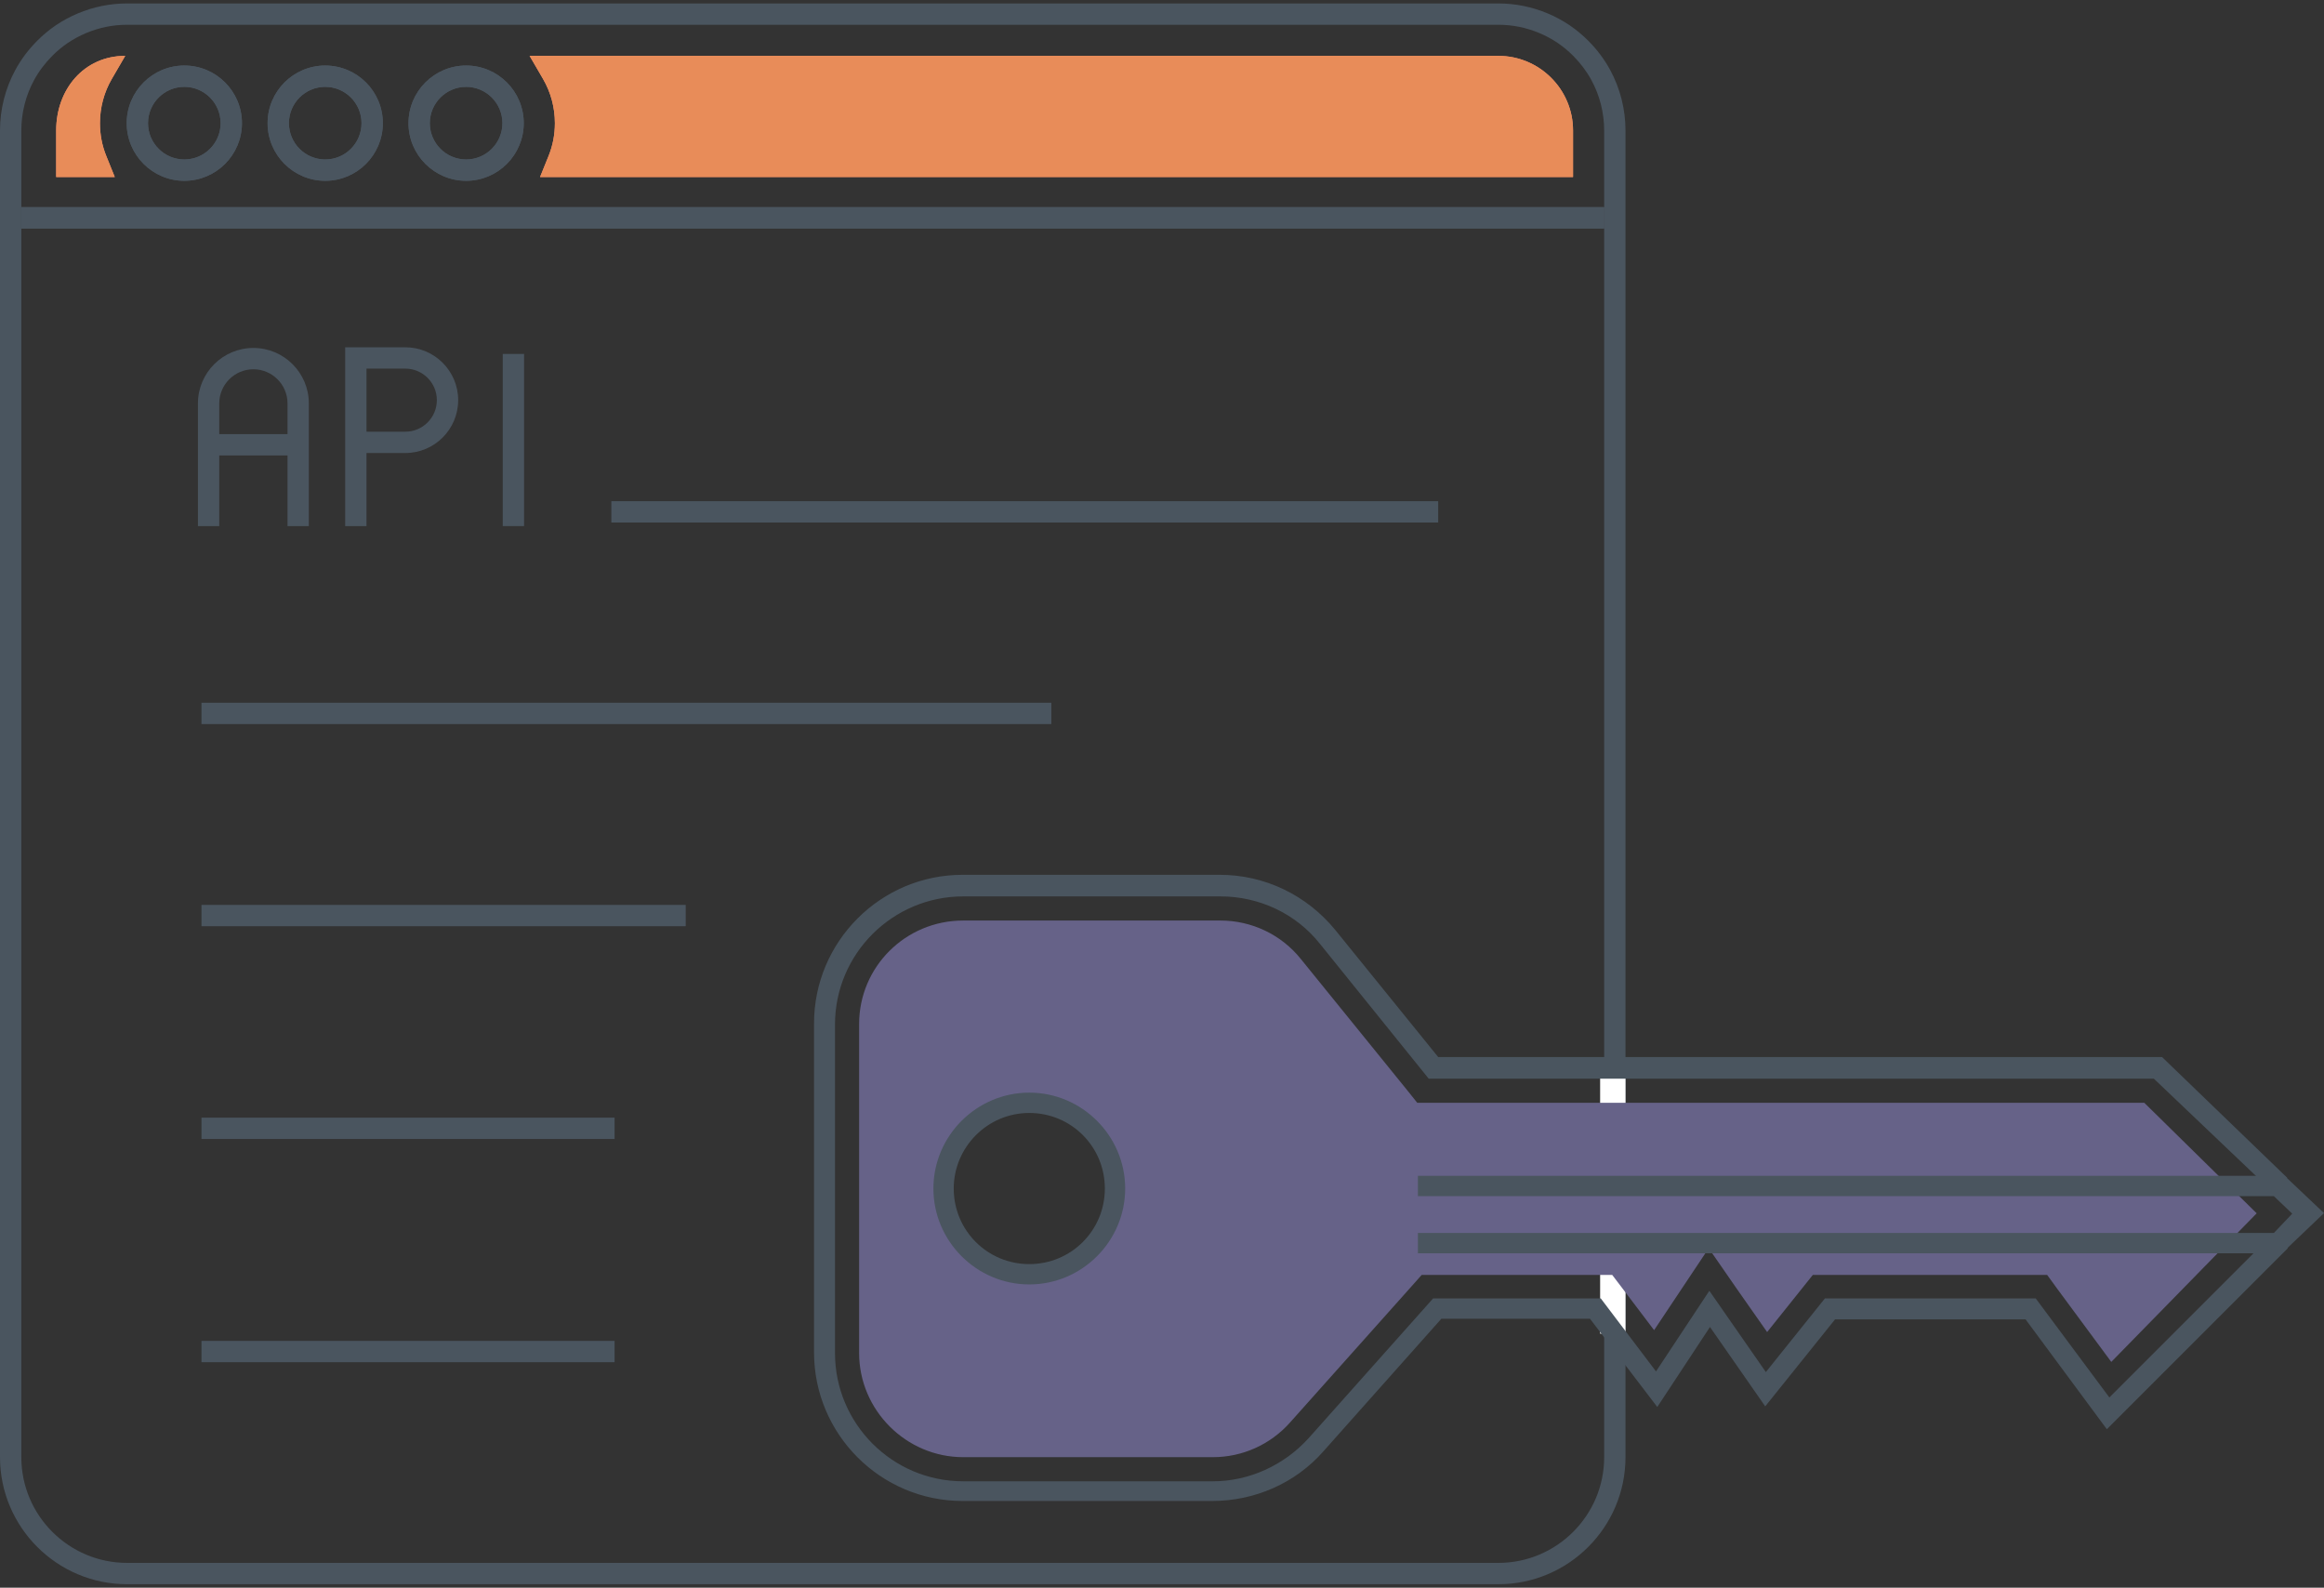 <?xml version="1.0" encoding="UTF-8"?>
<svg width="366px" height="250px" viewBox="0 0 366 250" version="1.1" xmlns="http://www.w3.org/2000/svg" xmlns:xlink="http://www.w3.org/1999/xlink">
    <rect x="0" y="0" width="366" height="250" fill="#333333" stroke="none"/>
    <!-- Generator: Sketch 59.1 (86144) - https://sketch.com -->
    <title>t-api-keys</title>
    <desc>Created with Sketch.</desc>
    <g id="Page-1" stroke="none" stroke-width="1" fill="none" fill-rule="evenodd">
        <g id="t-api-keys" fill-rule="nonzero">
            <g id="API">
                <g id="Group">
                    <path d="M85.052,27.876 L86.394,24.554 C87.054,22.923 87.388,21.188 87.388,19.398 C87.388,16.936 86.743,14.527 85.522,12.43 L83.407,8.797 L235.964,8.797 C242.454,8.797 247.734,14.069 247.734,20.549 L247.734,27.876 L85.052,27.876 Z" id="Path" fill="#F68F6F"></path>
                    <path d="M18.076,27.876 L16.734,24.554 C16.074,22.923 15.74,21.188 15.74,19.398 C15.74,16.936 16.385,14.527 17.606,12.43 L19.72,8.797 L19.72,8.797 C13.23,8.797 8.849,14.069 8.849,20.549 L8.849,27.876 L18.076,27.876 Z" id="Path" fill="#F68F6F"></path>
                    <rect id="Rectangle" fill="#4A555F" x="3.358" y="32.618" width="249.278" height="3.358"></rect>
                    <path d="M29.028,28.47 C24.024,28.47 19.953,24.399 19.953,19.394 C19.953,14.389 24.024,10.318 29.028,10.318 C34.032,10.318 38.104,14.389 38.104,19.394 C38.104,24.399 34.032,28.47 29.028,28.47 Z M29.028,13.677 C25.876,13.677 23.311,16.242 23.311,19.394 C23.311,22.546 25.876,25.111 29.028,25.111 C32.181,25.111 34.745,22.546 34.745,19.394 C34.745,16.242 32.181,13.677 29.028,13.677 Z" id="Shape" fill="#4A555F"></path>
                    <path d="M51.218,28.47 C46.214,28.47 42.143,24.399 42.143,19.394 C42.143,14.39 46.214,10.319 51.218,10.319 C56.223,10.319 60.294,14.39 60.294,19.394 C60.294,24.399 56.222,28.47 51.218,28.47 Z M51.218,13.677 C48.066,13.677 45.501,16.242 45.501,19.394 C45.501,22.546 48.066,25.111 51.218,25.111 C54.371,25.111 56.935,22.546 56.935,19.394 C56.935,16.242 54.371,13.677 51.218,13.677 Z" id="Shape" fill="#4A555F"></path>
                    <path d="M73.408,28.47 C68.404,28.47 64.332,24.399 64.332,19.394 C64.332,14.39 68.404,10.319 73.408,10.319 C78.412,10.319 82.484,14.39 82.484,19.394 C82.483,24.399 78.412,28.47 73.408,28.47 Z M73.408,13.677 C70.255,13.677 67.691,16.242 67.691,19.394 C67.691,22.546 70.256,25.111 73.408,25.111 C76.56,25.111 79.125,22.546 79.125,19.394 C79.125,16.242 76.56,13.677 73.408,13.677 Z" id="Shape" fill="#4A555F"></path>
                    <path d="M235.973,249.456 L20.021,249.456 C8.982,249.456 0,240.48 0,229.447 L0,20.552 C0,17.215 0.835,13.917 2.416,11.013 C3.32,9.347 4.482,7.798 5.869,6.412 C6.718,5.55 7.711,4.724 8.811,3.968 C9.905,3.238 11.048,2.623 12.227,2.125 C14.709,1.075 17.331,0.543 20.021,0.543 L235.973,0.543 C238.663,0.543 241.285,1.076 243.768,2.126 C244.922,2.608 246.067,3.224 247.163,3.955 C248.282,4.724 249.275,5.549 250.134,6.421 C251.513,7.8 252.675,9.348 253.579,11.015 C255.159,13.917 255.994,17.216 255.994,20.552 L255.994,229.447 C255.994,240.48 247.013,249.456 235.973,249.456 Z M20.021,3.9 C17.783,3.9 15.601,4.344 13.535,5.218 C12.548,5.635 11.593,6.149 10.694,6.748 C9.789,7.37 8.961,8.057 8.253,8.777 C7.085,9.945 6.117,11.233 5.366,12.616 C4.052,15.031 3.358,17.774 3.358,20.552 L3.358,229.447 C3.358,238.628 10.833,246.098 20.021,246.098 L235.973,246.098 C245.161,246.098 252.636,238.628 252.636,229.447 L252.636,20.552 C252.636,17.774 251.942,15.031 250.629,12.618 C249.877,11.233 248.909,9.945 247.751,8.786 C247.033,8.057 246.204,7.37 245.28,6.735 C244.382,6.137 243.429,5.623 242.466,5.221 C240.393,4.344 238.21,3.9 235.972,3.9 L20.021,3.9 L20.021,3.9 Z" id="Shape" fill="#4A555F"></path>
                </g>
                <g id="Group" transform="translate(3, 8)">
                    <path d="M82.052,19.876 L83.394,16.554 C84.054,14.923 84.388,13.188 84.388,11.398 C84.388,8.936 83.743,6.527 82.522,4.43 L80.407,0.797 L232.964,0.797 C239.454,0.797 244.734,6.069 244.734,12.549 L244.734,19.876 L82.052,19.876 Z" id="Path" fill="#E88C59"></path>
                    <path d="M15.076,19.876 L13.734,16.554 C13.074,14.923 12.74,13.188 12.74,11.398 C12.74,8.936 13.385,6.527 14.606,4.43 L16.72,0.797 L16.72,0.797 C10.23,0.797 5.849,6.069 5.849,12.549 L5.849,19.876 L15.076,19.876 Z" id="Path" fill="#E88C59"></path>
                    <rect id="Rectangle" fill="#4A555F" x="0.358" y="24.618" width="249.278" height="3.358"></rect>
                    <path d="M26.028,20.47 C21.024,20.47 16.953,16.399 16.953,11.394 C16.953,6.389 21.024,2.318 26.028,2.318 C31.032,2.318 35.104,6.389 35.104,11.394 C35.104,16.399 31.032,20.47 26.028,20.47 Z M26.028,5.677 C22.876,5.677 20.311,8.242 20.311,11.394 C20.311,14.546 22.876,17.111 26.028,17.111 C29.181,17.111 31.745,14.546 31.745,11.394 C31.745,8.242 29.181,5.677 26.028,5.677 Z" id="Shape" fill="#4A555F"></path>
                    <path d="M48.218,20.47 C43.214,20.47 39.143,16.399 39.143,11.394 C39.143,6.39 43.214,2.319 48.218,2.319 C53.223,2.319 57.294,6.39 57.294,11.394 C57.294,16.399 53.222,20.47 48.218,20.47 Z M48.218,5.677 C45.066,5.677 42.501,8.242 42.501,11.394 C42.501,14.546 45.066,17.111 48.218,17.111 C51.371,17.111 53.935,14.546 53.935,11.394 C53.935,8.242 51.371,5.677 48.218,5.677 Z" id="Shape" fill="#4A555F"></path>
                    <path d="M70.408,20.47 C65.404,20.47 61.332,16.399 61.332,11.394 C61.332,6.39 65.404,2.319 70.408,2.319 C75.412,2.319 79.484,6.39 79.484,11.394 C79.483,16.399 75.412,20.47 70.408,20.47 Z M70.408,5.677 C67.255,5.677 64.691,8.242 64.691,11.394 C64.691,14.546 67.256,17.111 70.408,17.111 C73.56,17.111 76.125,14.546 76.125,11.394 C76.125,8.242 73.56,5.677 70.408,5.677 Z" id="Shape" fill="#4A555F"></path>
                </g>
                <rect id="Rectangle" fill="#4A555F" x="96.28" y="78.921" width="130.216" height="3.358"></rect>
                <rect id="Rectangle" fill="#4A555F" x="31.731" y="110.656" width="133.84" height="3.358"></rect>
                <rect id="Rectangle" fill="#4A555F" x="31.731" y="142.486" width="76.26" height="3.358"></rect>
                <rect id="Rectangle" fill="#4A555F" x="31.731" y="175.992" width="65.057" height="3.358"></rect>
                <rect id="Rectangle" fill="#4A555F" x="31.731" y="211.136" width="65.057" height="3.358"></rect>
                <path d="M63.833,54.685 L54.36,54.685 L54.36,68.548 L54.36,71.334 L54.36,82.842 L57.718,82.842 L57.718,71.334 L63.832,71.334 C68.422,71.334 72.157,67.6 72.157,63.009 C72.157,58.418 68.423,54.685 63.833,54.685 Z M63.833,67.976 L57.719,67.976 L57.719,58.043 L63.833,58.043 C66.571,58.043 68.799,60.271 68.799,63.009 C68.799,65.748 66.571,67.976 63.833,67.976 Z" id="Shape" fill="#4A555F"></path>
                <path d="M39.906,54.789 C35.09,54.789 31.172,58.707 31.172,63.523 L31.172,82.842 L34.53,82.842 L34.53,71.716 L45.28,71.716 L45.28,82.842 L48.638,82.842 L48.638,63.523 C48.639,58.707 44.721,54.789 39.906,54.789 Z M34.53,68.357 L34.53,63.522 C34.53,60.558 36.942,58.147 39.905,58.147 C42.869,58.147 45.28,60.559 45.28,63.522 L45.28,68.357 L34.53,68.357 Z" id="Shape" fill="#4A555F"></path>
                <rect id="Rectangle" fill="#4A555F" x="79.175" y="55.731" width="3.358" height="27.11"></rect>
            </g>
            <rect id="Rectangle" fill="#FFFFFF" x="252" y="167" width="4" height="43"></rect>
            <g id="API-Keys" transform="translate(128, 137)">
                <path d="M143.3,-59.85 L91.5,-59.85 C82.5,-59.85 75.1,-52.45 75.1,-43.45 L75.1,-4.15 C75.1,0.55 77.1,4.95 80.6,8.05 L102,27.15 L103.8,28.75 L103.8,58.75 L101.7,60.35 L95.1,65.35 L101.4,69.55 L108,73.95 L101.5,78.45 L94.8,83.15 L101.8,88.75 L103.8,90.35 L103.8,127.25 L101.6,128.85 L90.1,137.35 L113.5,160.25 L130.9,142.55 L130.9,28.05 L132.9,26.45 L153.5,9.75 C157.4,6.65 159.6,1.95 159.6,-2.95 L159.6,-43.45 C159.6,-52.55 152.3,-59.85 143.3,-59.85 Z M117.4,-19.45 C109.9,-19.45 103.8,-25.55 103.8,-33.05 C103.8,-40.55 109.9,-46.65 117.4,-46.65 C124.9,-46.65 131,-40.55 131,-33.05 C131,-25.45 124.9,-19.45 117.4,-19.45 Z" id="Shape" fill="#666288" transform="translate(117.35, 50.2) rotate(-90) translate(-117.35, -50.2) "></path>
                <path d="M106.75,166.1 L78.25,137.6 L95.55,124.8 L95.55,94.8 L81.85,83.8 L94.35,75.1 L81.75,66.8 L95.65,56.2 L95.65,32.8 L74.75,14.2 C69.75,9.8 66.95,3.4 66.95,-3.3 L66.95,-42.6 C66.95,-55.5 77.45,-66 90.35,-66 L142.15,-66 C155.05,-66 165.55,-55.5 165.55,-42.6 L165.55,-2.1 C165.55,5 162.35,11.6 156.85,16.1 L136.85,32.3 L136.85,146.3 L117.85,166 L115.55,163.8 L133.45,145 L133.45,30.8 L154.65,13.7 C159.45,9.9 162.15,4.1 162.15,-2 L162.15,-42.5 C162.15,-53.6 153.15,-62.7 141.95,-62.7 L90.25,-62.7 C79.15,-62.7 70.05,-53.7 70.05,-42.5 L70.05,-3.2 C70.05,2.5 72.55,8 76.85,11.9 L98.85,31.5 L98.85,57.9 L87.35,66.6 L100.05,75 L87.25,83.9 L98.85,93.2 L98.85,126.4 L83.25,138 L109.15,163.9 L106.75,166.1 Z" id="Path" fill="#4A555F" transform="translate(116.25, 50.05) rotate(-90) translate(-116.25, -50.05) "></path>
                <polygon id="Path" fill="#4A555F" transform="translate(166.65, 54.25) rotate(-90) translate(-166.65, -54.25) " points="172.75 119.403 166.882 125.6 160.55 118.966 160.55 -17.1 163.75 -17.1 163.75 117.703 166.791 120.596 169.55 117.703 169.55 -17.1 172.75 -17.1"></polygon>
                <path d="M34.1,65.25 C25.8,65.25 19,58.45 19,50.15 C19,41.85 25.8,35.05 34.1,35.05 C42.4,35.05 49.2,41.85 49.2,50.15 C49.2,58.45 42.4,65.25 34.1,65.25 Z M34.1,38.25 C27.5,38.25 22.2,43.55 22.2,50.15 C22.2,56.75 27.5,62.05 34.1,62.05 C40.7,62.05 46,56.75 46,50.15 C46,43.55 40.6,38.25 34.1,38.25 Z" id="Shape" fill="#4A555F" transform="translate(34.1, 50.15) rotate(-90) translate(-34.1, -50.15) "></path>
            </g>
        </g>
    </g>
</svg>